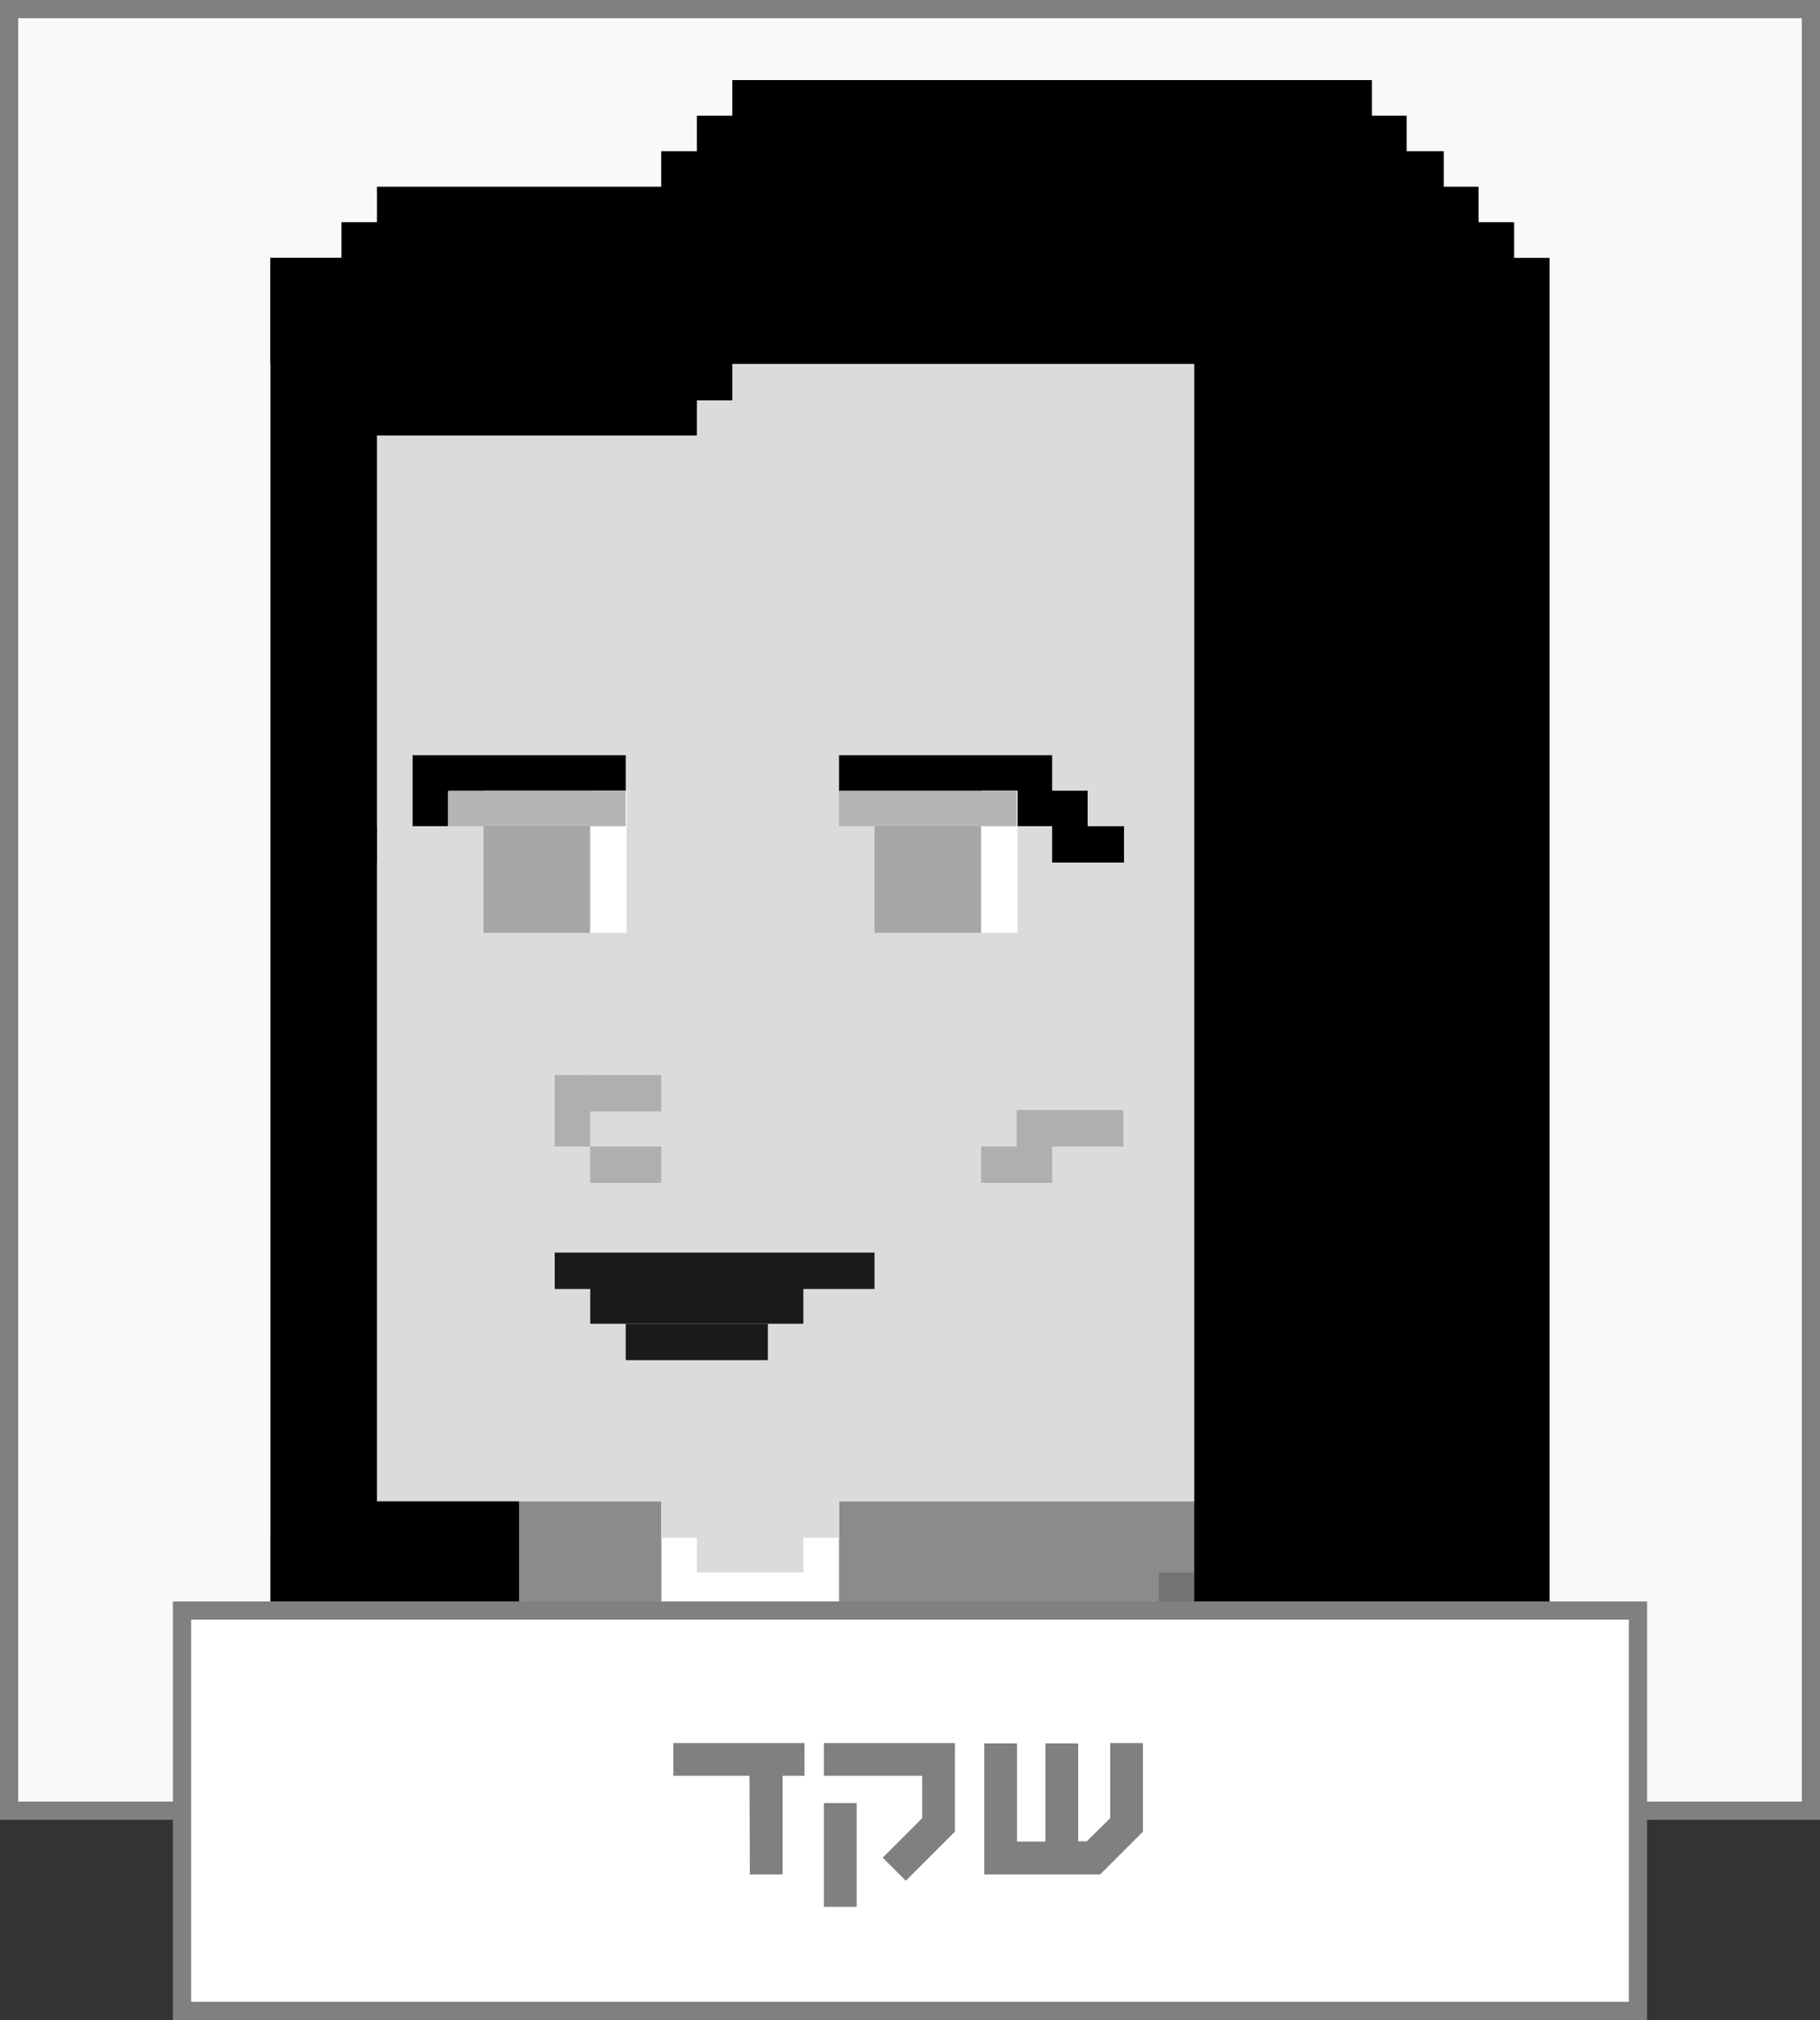 <svg xmlns="http://www.w3.org/2000/svg" viewBox="0 0 100 111"><rect x="0" y="0" width="100" height="111" fill="#333333" stroke="none"/><defs><style>.cls-1{fill:#f9f9f9;}.cls-2{fill:gray;}.cls-3{fill:#8b8b8b;}.cls-4{fill:#fff;}.cls-5{fill:#737373;}.cls-6{fill:#dbdbdb;}.cls-7{fill:#afafaf;}.cls-8{fill:#a6a6a6;}.cls-9{fill:#b5b5b5;}.cls-10{fill:#1a1a1a;}</style></defs><title>sqr-bw-shaked_1</title><g id="Layer_2" data-name="Layer 2"><g id="Layer_5" data-name="Layer 5"><g id="sqr-bw-shaked"><rect class="cls-1" width="100" height="100"/><path class="cls-2" d="M99,1V99H1V1H99m1-1H0V100H100V0Z"/><rect class="cls-3" x="20.72" y="82.5" width="50.76" height="17.5"/><rect class="cls-4" x="20.72" y="82.5" width="50.76" height="17.5"/><rect class="cls-3" x="14.86" y="84.45" width="13.67" height="15.55"/><rect class="cls-5" x="18.77" y="84.45" width="13.66" height="15.55"/><rect class="cls-3" x="46.1" y="82.5" width="25.38" height="17.5"/><rect class="cls-3" x="20.72" y="82.5" width="15.62" height="17.5"/><path class="cls-4" d="M36.33,90.31H46.1v5.86H36.33Z"/><path class="cls-6" d="M38.29,82.5h5.85v3.91H38.29Z"/><path class="cls-6" d="M36.33,82.5H46.1v2H36.33Z"/><rect class="cls-5" x="63.67" y="86.41" width="13.67" height="13.59"/><rect class="cls-3" x="65.62" y="84.45" width="13.67" height="15.55"/><path d="M14.86,14.17H28.52V88.36H14.86Z"/><path class="cls-6" d="M20.71,20H71.48V82.5H20.71Z"/><path class="cls-7" d="M32.43,59.07h3.9v2h-3.9Z"/><path class="cls-7" d="M55.86,61h5.86v2H55.86Z"/><path class="cls-7" d="M53.91,63h3.9v2h-3.9Z"/><path class="cls-7" d="M32.43,63h3.9v2h-3.9Z"/><path class="cls-7" d="M30.48,59.07h1.95V63H30.48Z"/><path class="cls-8" d="M48.05,43.45h5.86v7.81H48.05Z"/><path d="M46.1,41.5H57.81v2H46.1Z"/><path d="M55.86,43.45h2V45.4h-2Z"/><path d="M57.81,43.45h1.95V45.4H57.81Z"/><path d="M57.81,45.4h1.95v2H57.81Z"/><path d="M59.76,45.4h2v2h-2Z"/><path class="cls-4" d="M53.91,43.45h2v7.81h-2Z"/><path class="cls-9" d="M46.1,43.45h9.76V45.4H46.1Z"/><path d="M22.67,41.5H34.38v2H22.67Z"/><path d="M22.67,43.45h1.95V45.4H22.67Z"/><path d="M18.76,45.4h1.95v2H18.76Z"/><path class="cls-8" d="M26.57,43.45h5.86v7.81H26.57Z"/><path class="cls-4" d="M32.43,43.45h2v7.81h-2Z"/><path class="cls-9" d="M24.62,43.45h9.76V45.4H24.62Z"/><path class="cls-10" d="M30.48,68.83H48.05v2H30.48Z"/><path class="cls-10" d="M32.43,70.79H44.14v1.95H32.43Z"/><path class="cls-10" d="M34.38,72.74h7.81v2H34.38Z"/><path class="cls-6" d="M67.57,47.36h9.76V64.93H67.57Z"/><path d="M14.86,14.17H83.19V20H14.86Z"/><path d="M18.76,12.21H83.19v5.86H18.76Z"/><path d="M20.71,10.26H81.24v5.86H20.71Z"/><path d="M36.33,8.31h43v5.86h-43Z"/><path d="M38.29,6.36h39v5.85h-39Z"/><path d="M40.24,4.4H75.38v5.86H40.24Z"/><path d="M20.71,16.12H40.24V22H20.71Z"/><path d="M18.76,18.07H38.29v5.86H18.76Z"/><path d="M65.62,14.17H85.14V88.36H65.62Z"/><path class="cls-2" d="M99,1V99H1V1H99m1-1H0V100H100V0Z"/><rect class="cls-4" x="10" y="88.5" width="80" height="22"/><path class="cls-2" d="M90.5,111H9.5V88h81Zm-80-1h79V89h-79Z"/><path class="cls-2" d="M41.18,97.58H37v-1.8h7.2v1.8H43V103h-1.8Z"/><path class="cls-2" d="M52.47,95.78v4.87l-2.7,2.7-1.27-1.27,2.17-2.17V97.58h-5.4v-1.8Zm-5.4,9h-1.8v-5.7h1.8Z"/><path class="cls-2" d="M59.24,101.18h.47L61,99.91V95.78h1.8v4.87L60.45,103H54.08v-7.2h1.8v5.4h1.56v-5.4h1.8Z"/></g></g></g></svg>